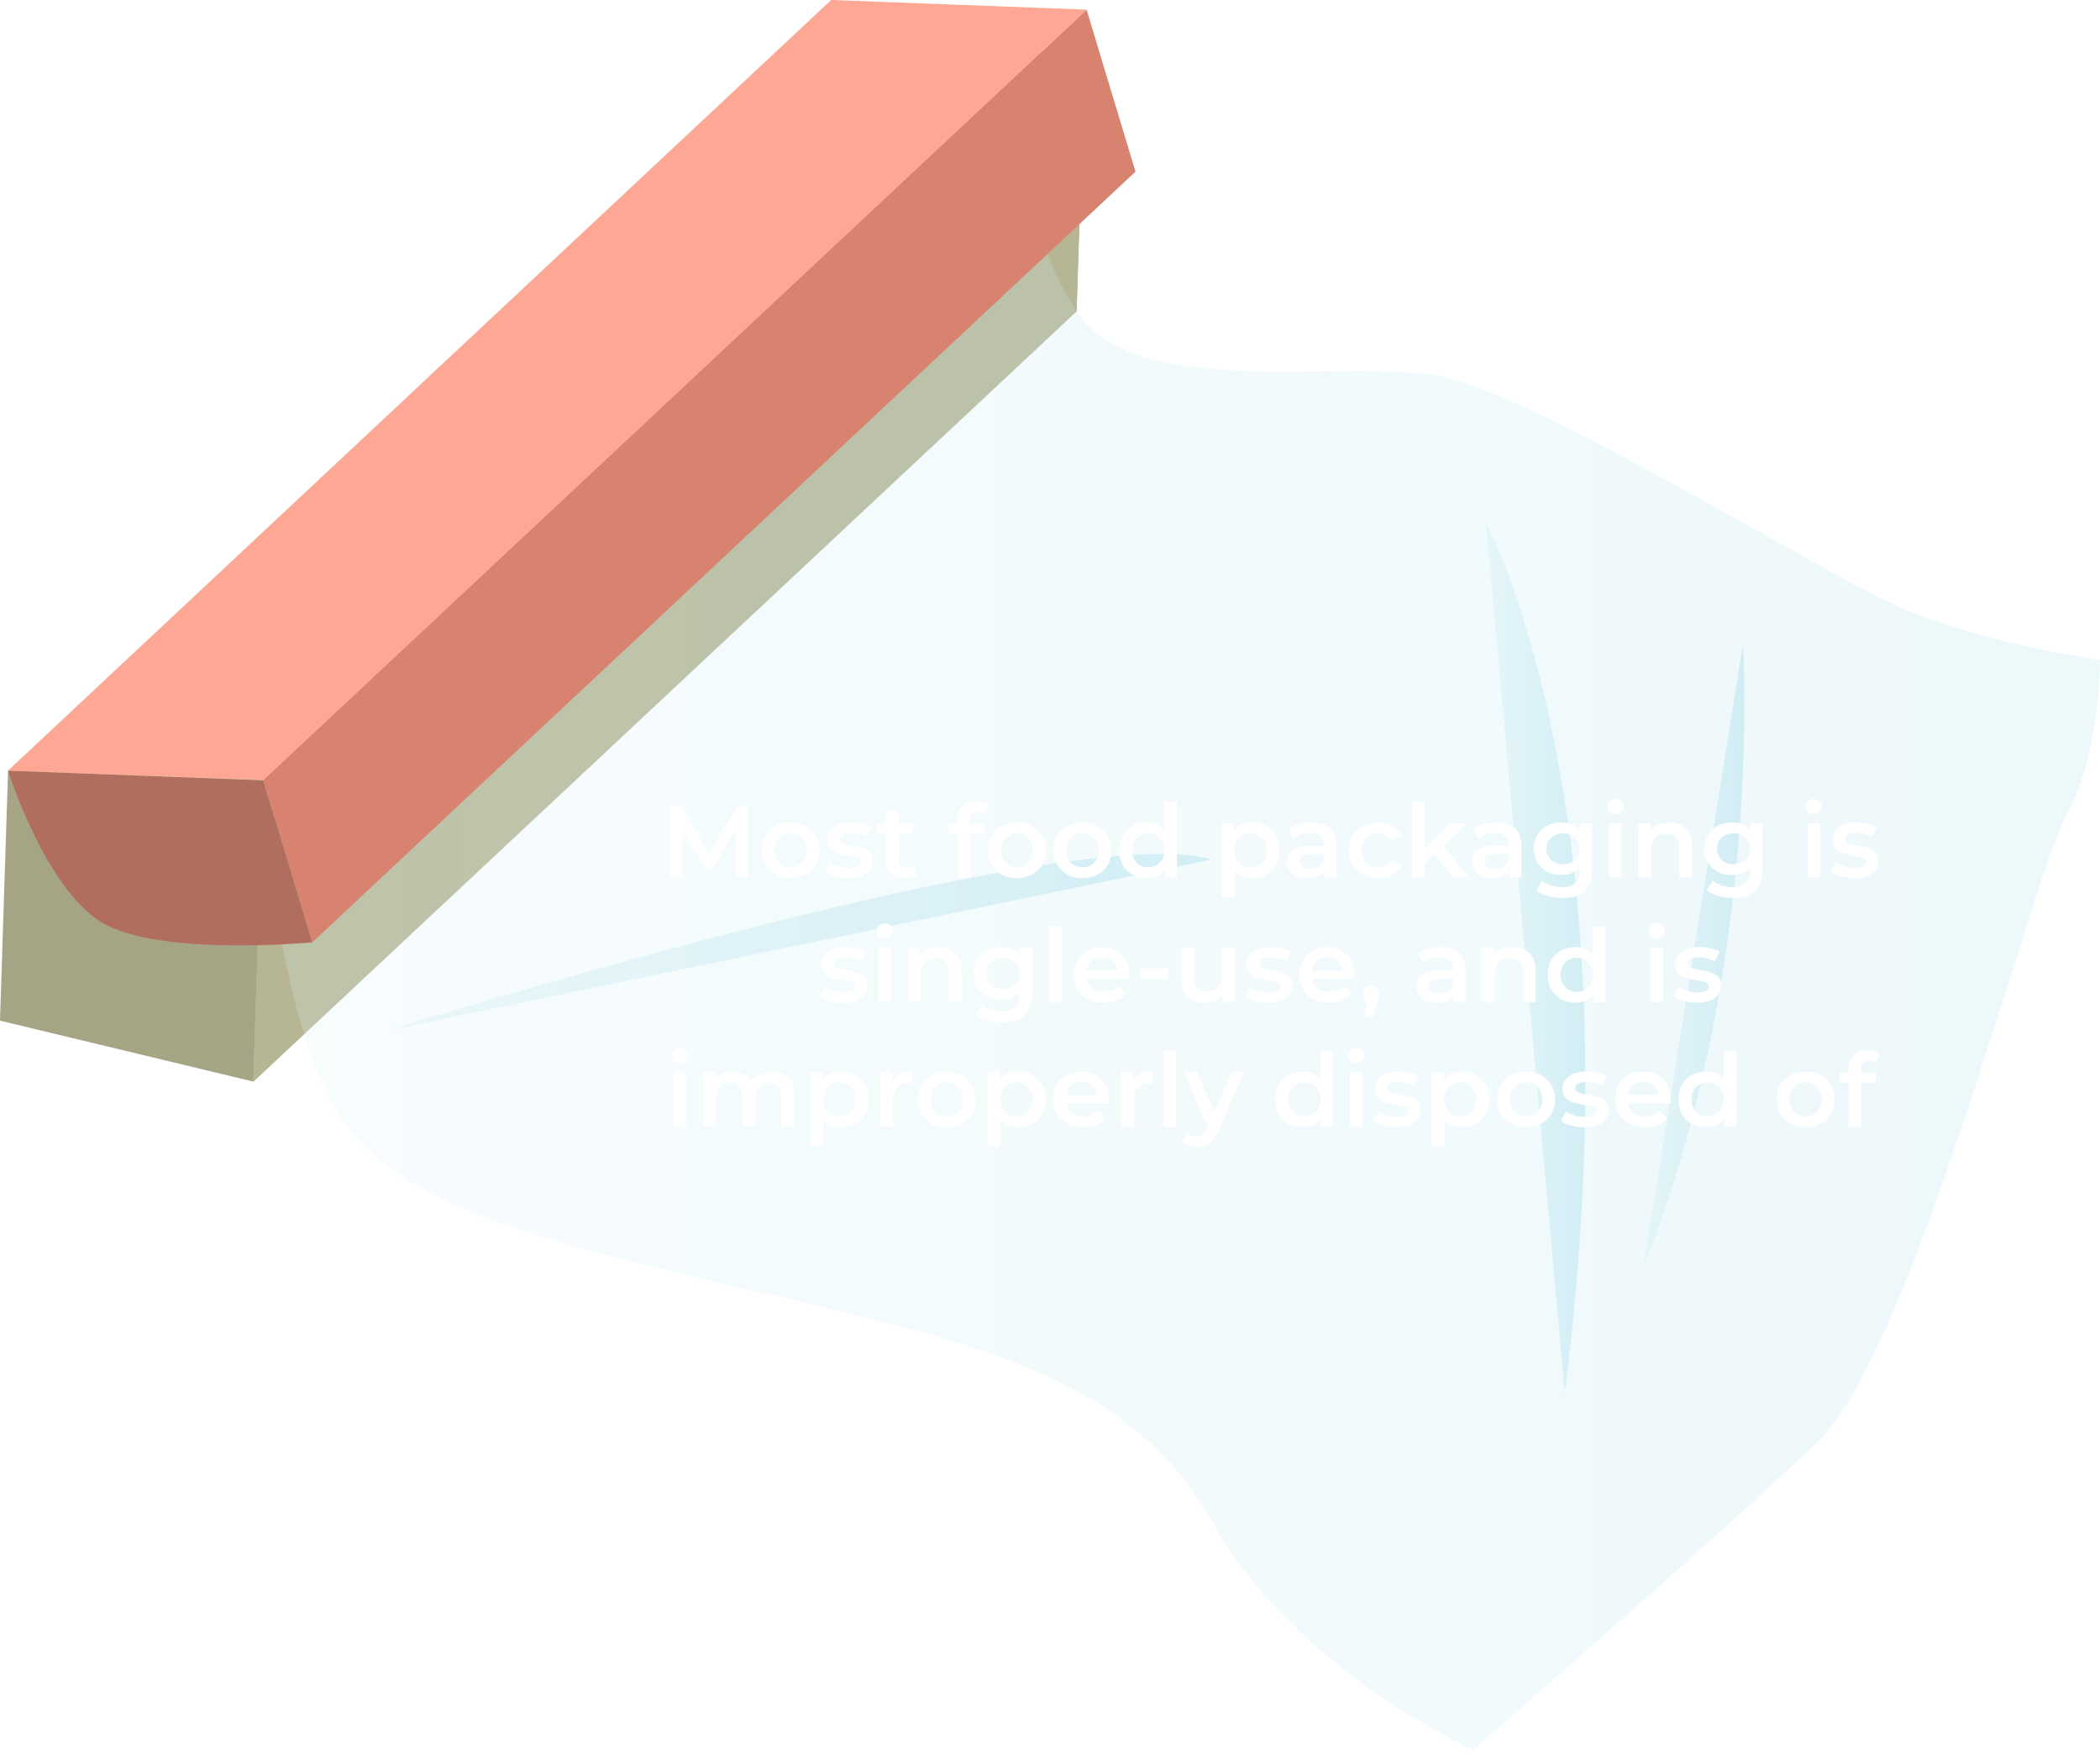 <svg width="371" height="310" viewBox="0 0 371 310" fill="none" xmlns="http://www.w3.org/2000/svg">
<path d="M46.188 146.903L191.622 10.766L190.194 54.986L44.76 191.055L46.188 146.903Z" fill="#B7B694"/>
<path d="M46.188 146.903L191.622 10.766L190.194 54.986L44.76 191.055L46.188 146.903Z" fill="#B7B694"/>
<path d="M1.428 136.137L146.863 0L191.622 10.766L46.188 146.903L1.428 136.137Z" fill="#D5D3AC"/>
<path d="M46.188 146.903L44.759 191.055L0 180.29L1.428 136.137L46.188 146.903Z" fill="#A5A485"/>
<path opacity="0.6" d="M47.617 150.378C47.617 150.378 50.541 188.602 63.738 201.821C76.935 215.04 99.654 220.15 134.142 228.258C168.63 236.366 199.377 242.226 214.07 268.663C228.763 295.1 260.258 309.068 260.258 309.068C260.258 309.068 304.269 270.844 321.139 254.695C338.009 238.547 359.3 154.057 365.15 143.769C371 133.48 371 116.582 371 116.582C371 116.582 349.028 113.652 333.587 106.293C318.214 98.935 271.958 70.317 255.156 66.638C238.286 62.958 200.737 71.203 190.194 54.986C179.65 38.77 184.004 28.481 184.004 28.481L47.617 150.378Z" fill="url(#paint0_linear)"/>
<path d="M46.528 137.772L191.962 1.703L200.601 30.321L55.167 166.458L46.528 137.772Z" fill="#D88370"/>
<path d="M1.428 136.137L146.863 0L191.962 1.703L46.528 137.772L1.428 136.137Z" fill="#FEA794"/>
<path d="M1.428 136.137L46.528 137.841L55.167 166.458C55.167 166.458 27.822 169.047 17.822 162.847C7.823 156.578 1.428 136.137 1.428 136.137Z" fill="#B16D5E"/>
<path opacity="0.5" d="M68.908 181.925C68.908 181.925 188.425 144.45 214.07 151.809L68.908 181.925Z" fill="url(#paint1_linear)"/>
<path opacity="0.5" d="M262.503 92.325C262.503 92.325 289.644 142.269 276.447 245.837L262.503 92.325Z" fill="url(#paint2_linear)"/>
<path opacity="0.5" d="M307.942 113.652C307.942 113.652 311.615 170.955 290.324 223.829L307.942 113.652Z" fill="url(#paint3_linear)"/>
<g filter="url(#filter0_d)">
<path d="M129.942 151L129.924 142.648L125.784 149.56H124.74L120.6 142.756V151H118.368V138.4H120.294L125.298 146.752L130.212 138.4H132.138L132.156 151H129.942ZM139.663 151.126C138.691 151.126 137.815 150.916 137.035 150.496C136.255 150.076 135.643 149.494 135.199 148.75C134.767 147.994 134.551 147.142 134.551 146.194C134.551 145.246 134.767 144.4 135.199 143.656C135.643 142.912 136.255 142.33 137.035 141.91C137.815 141.49 138.691 141.28 139.663 141.28C140.647 141.28 141.529 141.49 142.309 141.91C143.089 142.33 143.695 142.912 144.127 143.656C144.571 144.4 144.793 145.246 144.793 146.194C144.793 147.142 144.571 147.994 144.127 148.75C143.695 149.494 143.089 150.076 142.309 150.496C141.529 150.916 140.647 151.126 139.663 151.126ZM139.663 149.2C140.491 149.2 141.175 148.924 141.715 148.372C142.255 147.82 142.525 147.094 142.525 146.194C142.525 145.294 142.255 144.568 141.715 144.016C141.175 143.464 140.491 143.188 139.663 143.188C138.835 143.188 138.151 143.464 137.611 144.016C137.083 144.568 136.819 145.294 136.819 146.194C136.819 147.094 137.083 147.82 137.611 148.372C138.151 148.924 138.835 149.2 139.663 149.2ZM149.915 151.126C149.135 151.126 148.373 151.024 147.629 150.82C146.885 150.616 146.291 150.358 145.847 150.046L146.711 148.336C147.143 148.624 147.659 148.858 148.259 149.038C148.871 149.206 149.471 149.29 150.059 149.29C151.403 149.29 152.075 148.936 152.075 148.228C152.075 147.892 151.901 147.658 151.553 147.526C151.217 147.394 150.671 147.268 149.915 147.148C149.123 147.028 148.475 146.89 147.971 146.734C147.479 146.578 147.047 146.308 146.675 145.924C146.315 145.528 146.135 144.982 146.135 144.286C146.135 143.374 146.513 142.648 147.269 142.108C148.037 141.556 149.069 141.28 150.365 141.28C151.025 141.28 151.685 141.358 152.345 141.514C153.005 141.658 153.545 141.856 153.965 142.108L153.101 143.818C152.285 143.338 151.367 143.098 150.347 143.098C149.687 143.098 149.183 143.2 148.835 143.404C148.499 143.596 148.331 143.854 148.331 144.178C148.331 144.538 148.511 144.796 148.871 144.952C149.243 145.096 149.813 145.234 150.581 145.366C151.349 145.486 151.979 145.624 152.471 145.78C152.963 145.936 153.383 146.2 153.731 146.572C154.091 146.944 154.271 147.472 154.271 148.156C154.271 149.056 153.881 149.776 153.101 150.316C152.321 150.856 151.259 151.126 149.915 151.126ZM161.986 150.478C161.722 150.694 161.398 150.856 161.014 150.964C160.642 151.072 160.246 151.126 159.826 151.126C158.77 151.126 157.954 150.85 157.378 150.298C156.802 149.746 156.514 148.942 156.514 147.886V143.26H154.93V141.46H156.514V139.264H158.764V141.46H161.338V143.26H158.764V147.832C158.764 148.3 158.878 148.66 159.106 148.912C159.334 149.152 159.664 149.272 160.096 149.272C160.6 149.272 161.02 149.14 161.356 148.876L161.986 150.478ZM172.718 139.336C171.77 139.336 171.296 139.852 171.296 140.884V141.46H173.942V143.26H171.368V151H169.118V143.26H167.534V141.46H169.118V140.848C169.118 139.816 169.418 139.006 170.018 138.418C170.618 137.818 171.464 137.518 172.556 137.518C173.42 137.518 174.098 137.692 174.59 138.04L173.96 139.732C173.576 139.468 173.162 139.336 172.718 139.336ZM179.636 151.126C178.664 151.126 177.788 150.916 177.008 150.496C176.228 150.076 175.616 149.494 175.172 148.75C174.74 147.994 174.524 147.142 174.524 146.194C174.524 145.246 174.74 144.4 175.172 143.656C175.616 142.912 176.228 142.33 177.008 141.91C177.788 141.49 178.664 141.28 179.636 141.28C180.62 141.28 181.502 141.49 182.282 141.91C183.062 142.33 183.668 142.912 184.1 143.656C184.544 144.4 184.766 145.246 184.766 146.194C184.766 147.142 184.544 147.994 184.1 148.75C183.668 149.494 183.062 150.076 182.282 150.496C181.502 150.916 180.62 151.126 179.636 151.126ZM179.636 149.2C180.464 149.2 181.148 148.924 181.688 148.372C182.228 147.82 182.498 147.094 182.498 146.194C182.498 145.294 182.228 144.568 181.688 144.016C181.148 143.464 180.464 143.188 179.636 143.188C178.808 143.188 178.124 143.464 177.584 144.016C177.056 144.568 176.792 145.294 176.792 146.194C176.792 147.094 177.056 147.82 177.584 148.372C178.124 148.924 178.808 149.2 179.636 149.2ZM191.237 151.126C190.265 151.126 189.389 150.916 188.609 150.496C187.829 150.076 187.217 149.494 186.773 148.75C186.341 147.994 186.125 147.142 186.125 146.194C186.125 145.246 186.341 144.4 186.773 143.656C187.217 142.912 187.829 142.33 188.609 141.91C189.389 141.49 190.265 141.28 191.237 141.28C192.221 141.28 193.103 141.49 193.883 141.91C194.663 142.33 195.269 142.912 195.701 143.656C196.145 144.4 196.367 145.246 196.367 146.194C196.367 147.142 196.145 147.994 195.701 148.75C195.269 149.494 194.663 150.076 193.883 150.496C193.103 150.916 192.221 151.126 191.237 151.126ZM191.237 149.2C192.065 149.2 192.749 148.924 193.289 148.372C193.829 147.82 194.099 147.094 194.099 146.194C194.099 145.294 193.829 144.568 193.289 144.016C192.749 143.464 192.065 143.188 191.237 143.188C190.409 143.188 189.725 143.464 189.185 144.016C188.657 144.568 188.393 145.294 188.393 146.194C188.393 147.094 188.657 147.82 189.185 148.372C189.725 148.924 190.409 149.2 191.237 149.2ZM207.933 137.644V151H205.773V149.758C205.401 150.214 204.939 150.556 204.387 150.784C203.847 151.012 203.247 151.126 202.587 151.126C201.663 151.126 200.829 150.922 200.085 150.514C199.353 150.106 198.777 149.53 198.357 148.786C197.937 148.03 197.727 147.166 197.727 146.194C197.727 145.222 197.937 144.364 198.357 143.62C198.777 142.876 199.353 142.3 200.085 141.892C200.829 141.484 201.663 141.28 202.587 141.28C203.223 141.28 203.805 141.388 204.333 141.604C204.861 141.82 205.311 142.144 205.683 142.576V137.644H207.933ZM202.857 149.2C203.397 149.2 203.883 149.08 204.315 148.84C204.747 148.588 205.089 148.234 205.341 147.778C205.593 147.322 205.719 146.794 205.719 146.194C205.719 145.594 205.593 145.066 205.341 144.61C205.089 144.154 204.747 143.806 204.315 143.566C203.883 143.314 203.397 143.188 202.857 143.188C202.317 143.188 201.831 143.314 201.399 143.566C200.967 143.806 200.625 144.154 200.373 144.61C200.121 145.066 199.995 145.594 199.995 146.194C199.995 146.794 200.121 147.322 200.373 147.778C200.625 148.234 200.967 148.588 201.399 148.84C201.831 149.08 202.317 149.2 202.857 149.2ZM221.179 141.28C222.115 141.28 222.949 141.484 223.681 141.892C224.425 142.3 225.007 142.876 225.427 143.62C225.847 144.364 226.057 145.222 226.057 146.194C226.057 147.166 225.847 148.03 225.427 148.786C225.007 149.53 224.425 150.106 223.681 150.514C222.949 150.922 222.115 151.126 221.179 151.126C219.883 151.126 218.857 150.694 218.101 149.83V154.492H215.851V141.388H217.993V142.648C218.365 142.192 218.821 141.85 219.361 141.622C219.913 141.394 220.519 141.28 221.179 141.28ZM220.927 149.2C221.755 149.2 222.433 148.924 222.961 148.372C223.501 147.82 223.771 147.094 223.771 146.194C223.771 145.294 223.501 144.568 222.961 144.016C222.433 143.464 221.755 143.188 220.927 143.188C220.387 143.188 219.901 143.314 219.469 143.566C219.037 143.806 218.695 144.154 218.443 144.61C218.191 145.066 218.065 145.594 218.065 146.194C218.065 146.794 218.191 147.322 218.443 147.778C218.695 148.234 219.037 148.588 219.469 148.84C219.901 149.08 220.387 149.2 220.927 149.2ZM231.74 141.28C233.156 141.28 234.236 141.622 234.98 142.306C235.736 142.978 236.114 143.998 236.114 145.366V151H233.99V149.83C233.714 150.25 233.318 150.574 232.802 150.802C232.298 151.018 231.686 151.126 230.966 151.126C230.246 151.126 229.616 151.006 229.076 150.766C228.536 150.514 228.116 150.172 227.816 149.74C227.528 149.296 227.384 148.798 227.384 148.246C227.384 147.382 227.702 146.692 228.338 146.176C228.986 145.648 230 145.384 231.38 145.384H233.864V145.24C233.864 144.568 233.66 144.052 233.252 143.692C232.856 143.332 232.262 143.152 231.47 143.152C230.93 143.152 230.396 143.236 229.868 143.404C229.352 143.572 228.914 143.806 228.554 144.106L227.672 142.468C228.176 142.084 228.782 141.79 229.49 141.586C230.198 141.382 230.948 141.28 231.74 141.28ZM231.434 149.488C231.998 149.488 232.496 149.362 232.928 149.11C233.372 148.846 233.684 148.474 233.864 147.994V146.878H231.542C230.246 146.878 229.598 147.304 229.598 148.156C229.598 148.564 229.76 148.888 230.084 149.128C230.408 149.368 230.858 149.488 231.434 149.488ZM243.499 151.126C242.503 151.126 241.609 150.916 240.817 150.496C240.025 150.076 239.407 149.494 238.963 148.75C238.519 147.994 238.297 147.142 238.297 146.194C238.297 145.246 238.519 144.4 238.963 143.656C239.407 142.912 240.019 142.33 240.799 141.91C241.591 141.49 242.491 141.28 243.499 141.28C244.447 141.28 245.275 141.472 245.983 141.856C246.703 142.24 247.243 142.792 247.603 143.512L245.875 144.52C245.599 144.076 245.251 143.746 244.831 143.53C244.423 143.302 243.973 143.188 243.481 143.188C242.641 143.188 241.945 143.464 241.393 144.016C240.841 144.556 240.565 145.282 240.565 146.194C240.565 147.106 240.835 147.838 241.375 148.39C241.927 148.93 242.629 149.2 243.481 149.2C243.973 149.2 244.423 149.092 244.831 148.876C245.251 148.648 245.599 148.312 245.875 147.868L247.603 148.876C247.231 149.596 246.685 150.154 245.965 150.55C245.257 150.934 244.435 151.126 243.499 151.126ZM253.384 146.878L251.71 148.462V151H249.46V137.644H251.71V145.708L256.372 141.388H259.072L255.058 145.42L259.45 151H256.714L253.384 146.878ZM264.4 141.28C265.816 141.28 266.896 141.622 267.64 142.306C268.396 142.978 268.774 143.998 268.774 145.366V151H266.65V149.83C266.374 150.25 265.978 150.574 265.462 150.802C264.958 151.018 264.346 151.126 263.626 151.126C262.906 151.126 262.276 151.006 261.736 150.766C261.196 150.514 260.776 150.172 260.476 149.74C260.188 149.296 260.044 148.798 260.044 148.246C260.044 147.382 260.362 146.692 260.998 146.176C261.646 145.648 262.66 145.384 264.04 145.384H266.524V145.24C266.524 144.568 266.32 144.052 265.912 143.692C265.516 143.332 264.922 143.152 264.13 143.152C263.59 143.152 263.056 143.236 262.528 143.404C262.012 143.572 261.574 143.806 261.214 144.106L260.332 142.468C260.836 142.084 261.442 141.79 262.15 141.586C262.858 141.382 263.608 141.28 264.4 141.28ZM264.094 149.488C264.658 149.488 265.156 149.362 265.588 149.11C266.032 148.846 266.344 148.474 266.524 147.994V146.878H264.202C262.906 146.878 262.258 147.304 262.258 148.156C262.258 148.564 262.42 148.888 262.744 149.128C263.068 149.368 263.518 149.488 264.094 149.488ZM281.289 141.388V149.542C281.289 152.926 279.561 154.618 276.105 154.618C275.181 154.618 274.305 154.498 273.477 154.258C272.649 154.03 271.965 153.694 271.425 153.25L272.433 151.558C272.853 151.906 273.381 152.182 274.017 152.386C274.665 152.602 275.319 152.71 275.979 152.71C277.035 152.71 277.809 152.47 278.301 151.99C278.793 151.51 279.039 150.778 279.039 149.794V149.29C278.655 149.71 278.187 150.028 277.635 150.244C277.083 150.46 276.477 150.568 275.817 150.568C274.905 150.568 274.077 150.376 273.333 149.992C272.601 149.596 272.019 149.044 271.587 148.336C271.167 147.628 270.957 146.818 270.957 145.906C270.957 144.994 271.167 144.19 271.587 143.494C272.019 142.786 272.601 142.24 273.333 141.856C274.077 141.472 274.905 141.28 275.817 141.28C276.513 141.28 277.143 141.394 277.707 141.622C278.283 141.85 278.763 142.198 279.147 142.666V141.388H281.289ZM276.159 148.66C277.011 148.66 277.707 148.408 278.247 147.904C278.799 147.388 279.075 146.722 279.075 145.906C279.075 145.102 278.799 144.448 278.247 143.944C277.707 143.44 277.011 143.188 276.159 143.188C275.295 143.188 274.587 143.44 274.035 143.944C273.495 144.448 273.225 145.102 273.225 145.906C273.225 146.722 273.495 147.388 274.035 147.904C274.587 148.408 275.295 148.66 276.159 148.66ZM284.247 141.388H286.497V151H284.247V141.388ZM285.381 139.804C284.973 139.804 284.631 139.678 284.355 139.426C284.079 139.162 283.941 138.838 283.941 138.454C283.941 138.07 284.079 137.752 284.355 137.5C284.631 137.236 284.973 137.104 285.381 137.104C285.789 137.104 286.131 137.23 286.407 137.482C286.683 137.722 286.821 138.028 286.821 138.4C286.821 138.796 286.683 139.132 286.407 139.408C286.143 139.672 285.801 139.804 285.381 139.804ZM294.905 141.28C296.117 141.28 297.089 141.634 297.821 142.342C298.553 143.05 298.919 144.1 298.919 145.492V151H296.669V145.78C296.669 144.94 296.471 144.31 296.075 143.89C295.679 143.458 295.115 143.242 294.383 143.242C293.555 143.242 292.901 143.494 292.421 143.998C291.941 144.49 291.701 145.204 291.701 146.14V151H289.451V141.388H291.593V142.63C291.965 142.186 292.433 141.85 292.997 141.622C293.561 141.394 294.197 141.28 294.905 141.28ZM311.401 141.388V149.542C311.401 152.926 309.673 154.618 306.217 154.618C305.293 154.618 304.417 154.498 303.589 154.258C302.761 154.03 302.077 153.694 301.537 153.25L302.545 151.558C302.965 151.906 303.493 152.182 304.129 152.386C304.777 152.602 305.431 152.71 306.091 152.71C307.147 152.71 307.921 152.47 308.413 151.99C308.905 151.51 309.151 150.778 309.151 149.794V149.29C308.767 149.71 308.299 150.028 307.747 150.244C307.195 150.46 306.589 150.568 305.929 150.568C305.017 150.568 304.189 150.376 303.445 149.992C302.713 149.596 302.131 149.044 301.699 148.336C301.279 147.628 301.069 146.818 301.069 145.906C301.069 144.994 301.279 144.19 301.699 143.494C302.131 142.786 302.713 142.24 303.445 141.856C304.189 141.472 305.017 141.28 305.929 141.28C306.625 141.28 307.255 141.394 307.819 141.622C308.395 141.85 308.875 142.198 309.259 142.666V141.388H311.401ZM306.271 148.66C307.123 148.66 307.819 148.408 308.359 147.904C308.911 147.388 309.187 146.722 309.187 145.906C309.187 145.102 308.911 144.448 308.359 143.944C307.819 143.44 307.123 143.188 306.271 143.188C305.407 143.188 304.699 143.44 304.147 143.944C303.607 144.448 303.337 145.102 303.337 145.906C303.337 146.722 303.607 147.388 304.147 147.904C304.699 148.408 305.407 148.66 306.271 148.66ZM319.333 141.388H321.583V151H319.333V141.388ZM320.467 139.804C320.059 139.804 319.717 139.678 319.441 139.426C319.165 139.162 319.027 138.838 319.027 138.454C319.027 138.07 319.165 137.752 319.441 137.5C319.717 137.236 320.059 137.104 320.467 137.104C320.875 137.104 321.217 137.23 321.493 137.482C321.769 137.722 321.907 138.028 321.907 138.4C321.907 138.796 321.769 139.132 321.493 139.408C321.229 139.672 320.887 139.804 320.467 139.804ZM327.507 151.126C326.727 151.126 325.965 151.024 325.221 150.82C324.477 150.616 323.883 150.358 323.439 150.046L324.303 148.336C324.735 148.624 325.251 148.858 325.851 149.038C326.463 149.206 327.063 149.29 327.651 149.29C328.995 149.29 329.667 148.936 329.667 148.228C329.667 147.892 329.493 147.658 329.145 147.526C328.809 147.394 328.263 147.268 327.507 147.148C326.715 147.028 326.067 146.89 325.563 146.734C325.071 146.578 324.639 146.308 324.267 145.924C323.907 145.528 323.727 144.982 323.727 144.286C323.727 143.374 324.105 142.648 324.861 142.108C325.629 141.556 326.661 141.28 327.957 141.28C328.617 141.28 329.277 141.358 329.937 141.514C330.597 141.658 331.137 141.856 331.557 142.108L330.693 143.818C329.877 143.338 328.959 143.098 327.939 143.098C327.279 143.098 326.775 143.2 326.427 143.404C326.091 143.596 325.923 143.854 325.923 144.178C325.923 144.538 326.103 144.796 326.463 144.952C326.835 145.096 327.405 145.234 328.173 145.366C328.941 145.486 329.571 145.624 330.063 145.78C330.555 145.936 330.975 146.2 331.323 146.572C331.683 146.944 331.863 147.472 331.863 148.156C331.863 149.056 331.473 149.776 330.693 150.316C329.913 150.856 328.851 151.126 327.507 151.126ZM148.895 173.126C148.115 173.126 147.353 173.024 146.609 172.82C145.865 172.616 145.271 172.358 144.827 172.046L145.691 170.336C146.123 170.624 146.639 170.858 147.239 171.038C147.851 171.206 148.451 171.29 149.039 171.29C150.383 171.29 151.055 170.936 151.055 170.228C151.055 169.892 150.881 169.658 150.533 169.526C150.197 169.394 149.651 169.268 148.895 169.148C148.103 169.028 147.455 168.89 146.951 168.734C146.459 168.578 146.027 168.308 145.655 167.924C145.295 167.528 145.115 166.982 145.115 166.286C145.115 165.374 145.493 164.648 146.249 164.108C147.017 163.556 148.049 163.28 149.345 163.28C150.005 163.28 150.665 163.358 151.325 163.514C151.985 163.658 152.525 163.856 152.945 164.108L152.081 165.818C151.265 165.338 150.347 165.098 149.327 165.098C148.667 165.098 148.163 165.2 147.815 165.404C147.479 165.596 147.311 165.854 147.311 166.178C147.311 166.538 147.491 166.796 147.851 166.952C148.223 167.096 148.793 167.234 149.561 167.366C150.329 167.486 150.959 167.624 151.451 167.78C151.943 167.936 152.363 168.2 152.711 168.572C153.071 168.944 153.251 169.472 153.251 170.156C153.251 171.056 152.861 171.776 152.081 172.316C151.301 172.856 150.239 173.126 148.895 173.126ZM155.189 163.388H157.439V173H155.189V163.388ZM156.323 161.804C155.915 161.804 155.573 161.678 155.297 161.426C155.021 161.162 154.883 160.838 154.883 160.454C154.883 160.07 155.021 159.752 155.297 159.5C155.573 159.236 155.915 159.104 156.323 159.104C156.731 159.104 157.073 159.23 157.349 159.482C157.625 159.722 157.763 160.028 157.763 160.4C157.763 160.796 157.625 161.132 157.349 161.408C157.085 161.672 156.743 161.804 156.323 161.804ZM165.846 163.28C167.058 163.28 168.03 163.634 168.762 164.342C169.494 165.05 169.86 166.1 169.86 167.492V173H167.61V167.78C167.61 166.94 167.412 166.31 167.016 165.89C166.62 165.458 166.056 165.242 165.324 165.242C164.496 165.242 163.842 165.494 163.362 165.998C162.882 166.49 162.642 167.204 162.642 168.14V173H160.392V163.388H162.534V164.63C162.906 164.186 163.374 163.85 163.938 163.622C164.502 163.394 165.138 163.28 165.846 163.28ZM182.342 163.388V171.542C182.342 174.926 180.614 176.618 177.158 176.618C176.234 176.618 175.358 176.498 174.53 176.258C173.702 176.03 173.018 175.694 172.478 175.25L173.486 173.558C173.906 173.906 174.434 174.182 175.07 174.386C175.718 174.602 176.372 174.71 177.032 174.71C178.088 174.71 178.862 174.47 179.354 173.99C179.846 173.51 180.092 172.778 180.092 171.794V171.29C179.708 171.71 179.24 172.028 178.688 172.244C178.136 172.46 177.53 172.568 176.87 172.568C175.958 172.568 175.13 172.376 174.386 171.992C173.654 171.596 173.072 171.044 172.64 170.336C172.22 169.628 172.01 168.818 172.01 167.906C172.01 166.994 172.22 166.19 172.64 165.494C173.072 164.786 173.654 164.24 174.386 163.856C175.13 163.472 175.958 163.28 176.87 163.28C177.566 163.28 178.196 163.394 178.76 163.622C179.336 163.85 179.816 164.198 180.2 164.666V163.388H182.342ZM177.212 170.66C178.064 170.66 178.76 170.408 179.3 169.904C179.852 169.388 180.128 168.722 180.128 167.906C180.128 167.102 179.852 166.448 179.3 165.944C178.76 165.44 178.064 165.188 177.212 165.188C176.348 165.188 175.64 165.44 175.088 165.944C174.548 166.448 174.278 167.102 174.278 167.906C174.278 168.722 174.548 169.388 175.088 169.904C175.64 170.408 176.348 170.66 177.212 170.66ZM185.3 159.644H187.55V173H185.3V159.644ZM199.539 168.248C199.539 168.404 199.527 168.626 199.503 168.914H191.961C192.093 169.622 192.435 170.186 192.987 170.606C193.551 171.014 194.247 171.218 195.075 171.218C196.131 171.218 197.001 170.87 197.685 170.174L198.891 171.56C198.459 172.076 197.913 172.466 197.253 172.73C196.593 172.994 195.849 173.126 195.021 173.126C193.965 173.126 193.035 172.916 192.231 172.496C191.427 172.076 190.803 171.494 190.359 170.75C189.927 169.994 189.711 169.142 189.711 168.194C189.711 167.258 189.921 166.418 190.341 165.674C190.773 164.918 191.367 164.33 192.123 163.91C192.879 163.49 193.731 163.28 194.679 163.28C195.615 163.28 196.449 163.49 197.181 163.91C197.925 164.318 198.501 164.9 198.909 165.656C199.329 166.4 199.539 167.264 199.539 168.248ZM194.679 165.08C193.959 165.08 193.347 165.296 192.843 165.728C192.351 166.148 192.051 166.712 191.943 167.42H197.397C197.301 166.724 197.007 166.16 196.515 165.728C196.023 165.296 195.411 165.08 194.679 165.08ZM201.39 167.06H206.34V168.932H201.39V167.06ZM218.108 163.388V173H215.966V171.776C215.606 172.208 215.156 172.544 214.616 172.784C214.076 173.012 213.494 173.126 212.87 173.126C211.586 173.126 210.572 172.772 209.828 172.064C209.096 171.344 208.73 170.282 208.73 168.878V163.388H210.98V168.572C210.98 169.436 211.172 170.084 211.556 170.516C211.952 170.936 212.51 171.146 213.23 171.146C214.034 171.146 214.67 170.9 215.138 170.408C215.618 169.904 215.858 169.184 215.858 168.248V163.388H218.108ZM224.024 173.126C223.244 173.126 222.482 173.024 221.738 172.82C220.994 172.616 220.4 172.358 219.956 172.046L220.82 170.336C221.252 170.624 221.768 170.858 222.368 171.038C222.98 171.206 223.58 171.29 224.168 171.29C225.512 171.29 226.184 170.936 226.184 170.228C226.184 169.892 226.01 169.658 225.662 169.526C225.326 169.394 224.78 169.268 224.024 169.148C223.232 169.028 222.584 168.89 222.08 168.734C221.588 168.578 221.156 168.308 220.784 167.924C220.424 167.528 220.244 166.982 220.244 166.286C220.244 165.374 220.622 164.648 221.378 164.108C222.146 163.556 223.178 163.28 224.474 163.28C225.134 163.28 225.794 163.358 226.454 163.514C227.114 163.658 227.654 163.856 228.074 164.108L227.21 165.818C226.394 165.338 225.476 165.098 224.456 165.098C223.796 165.098 223.292 165.2 222.944 165.404C222.608 165.596 222.44 165.854 222.44 166.178C222.44 166.538 222.62 166.796 222.98 166.952C223.352 167.096 223.922 167.234 224.69 167.366C225.458 167.486 226.088 167.624 226.58 167.78C227.072 167.936 227.492 168.2 227.84 168.572C228.2 168.944 228.38 169.472 228.38 170.156C228.38 171.056 227.99 171.776 227.21 172.316C226.43 172.856 225.368 173.126 224.024 173.126ZM239.354 168.248C239.354 168.404 239.342 168.626 239.318 168.914H231.776C231.908 169.622 232.25 170.186 232.802 170.606C233.366 171.014 234.062 171.218 234.89 171.218C235.946 171.218 236.816 170.87 237.5 170.174L238.706 171.56C238.274 172.076 237.728 172.466 237.068 172.73C236.408 172.994 235.664 173.126 234.836 173.126C233.78 173.126 232.85 172.916 232.046 172.496C231.242 172.076 230.618 171.494 230.174 170.75C229.742 169.994 229.526 169.142 229.526 168.194C229.526 167.258 229.736 166.418 230.156 165.674C230.588 164.918 231.182 164.33 231.938 163.91C232.694 163.49 233.546 163.28 234.494 163.28C235.43 163.28 236.264 163.49 236.996 163.91C237.74 164.318 238.316 164.9 238.724 165.656C239.144 166.4 239.354 167.264 239.354 168.248ZM234.494 165.08C233.774 165.08 233.162 165.296 232.658 165.728C232.166 166.148 231.866 166.712 231.758 167.42H237.212C237.116 166.724 236.822 166.16 236.33 165.728C235.838 165.296 235.226 165.08 234.494 165.08ZM242.253 170.138C242.673 170.138 243.021 170.276 243.297 170.552C243.573 170.828 243.711 171.188 243.711 171.632C243.711 171.824 243.681 172.028 243.621 172.244C243.573 172.448 243.465 172.76 243.297 173.18L242.379 175.718H240.921L241.641 172.964C241.377 172.856 241.167 172.688 241.011 172.46C240.867 172.22 240.795 171.944 240.795 171.632C240.795 171.188 240.933 170.828 241.209 170.552C241.485 170.276 241.833 170.138 242.253 170.138ZM254.556 163.28C255.972 163.28 257.052 163.622 257.796 164.306C258.552 164.978 258.93 165.998 258.93 167.366V173H256.806V171.83C256.53 172.25 256.134 172.574 255.618 172.802C255.114 173.018 254.502 173.126 253.782 173.126C253.062 173.126 252.432 173.006 251.892 172.766C251.352 172.514 250.932 172.172 250.632 171.74C250.344 171.296 250.2 170.798 250.2 170.246C250.2 169.382 250.518 168.692 251.154 168.176C251.802 167.648 252.816 167.384 254.196 167.384H256.68V167.24C256.68 166.568 256.476 166.052 256.068 165.692C255.672 165.332 255.078 165.152 254.286 165.152C253.746 165.152 253.212 165.236 252.684 165.404C252.168 165.572 251.73 165.806 251.37 166.106L250.488 164.468C250.992 164.084 251.598 163.79 252.306 163.586C253.014 163.382 253.764 163.28 254.556 163.28ZM254.25 171.488C254.814 171.488 255.312 171.362 255.744 171.11C256.188 170.846 256.5 170.474 256.68 169.994V168.878H254.358C253.062 168.878 252.414 169.304 252.414 170.156C252.414 170.564 252.576 170.888 252.9 171.128C253.224 171.368 253.674 171.488 254.25 171.488ZM267.272 163.28C268.484 163.28 269.456 163.634 270.188 164.342C270.92 165.05 271.286 166.1 271.286 167.492V173H269.036V167.78C269.036 166.94 268.838 166.31 268.442 165.89C268.046 165.458 267.482 165.242 266.75 165.242C265.922 165.242 265.268 165.494 264.788 165.998C264.308 166.49 264.068 167.204 264.068 168.14V173H261.818V163.388H263.96V164.63C264.332 164.186 264.8 163.85 265.364 163.622C265.928 163.394 266.564 163.28 267.272 163.28ZM283.642 159.644V173H281.482V171.758C281.11 172.214 280.648 172.556 280.096 172.784C279.556 173.012 278.956 173.126 278.296 173.126C277.372 173.126 276.538 172.922 275.794 172.514C275.062 172.106 274.486 171.53 274.066 170.786C273.646 170.03 273.436 169.166 273.436 168.194C273.436 167.222 273.646 166.364 274.066 165.62C274.486 164.876 275.062 164.3 275.794 163.892C276.538 163.484 277.372 163.28 278.296 163.28C278.932 163.28 279.514 163.388 280.042 163.604C280.57 163.82 281.02 164.144 281.392 164.576V159.644H283.642ZM278.566 171.2C279.106 171.2 279.592 171.08 280.024 170.84C280.456 170.588 280.798 170.234 281.05 169.778C281.302 169.322 281.428 168.794 281.428 168.194C281.428 167.594 281.302 167.066 281.05 166.61C280.798 166.154 280.456 165.806 280.024 165.566C279.592 165.314 279.106 165.188 278.566 165.188C278.026 165.188 277.54 165.314 277.108 165.566C276.676 165.806 276.334 166.154 276.082 166.61C275.83 167.066 275.704 167.594 275.704 168.194C275.704 168.794 275.83 169.322 276.082 169.778C276.334 170.234 276.676 170.588 277.108 170.84C277.54 171.08 278.026 171.2 278.566 171.2ZM291.56 163.388H293.81V173H291.56V163.388ZM292.694 161.804C292.286 161.804 291.944 161.678 291.668 161.426C291.392 161.162 291.254 160.838 291.254 160.454C291.254 160.07 291.392 159.752 291.668 159.5C291.944 159.236 292.286 159.104 292.694 159.104C293.102 159.104 293.444 159.23 293.72 159.482C293.996 159.722 294.134 160.028 294.134 160.4C294.134 160.796 293.996 161.132 293.72 161.408C293.456 161.672 293.114 161.804 292.694 161.804ZM299.733 173.126C298.953 173.126 298.191 173.024 297.447 172.82C296.703 172.616 296.109 172.358 295.665 172.046L296.529 170.336C296.961 170.624 297.477 170.858 298.077 171.038C298.689 171.206 299.289 171.29 299.877 171.29C301.221 171.29 301.893 170.936 301.893 170.228C301.893 169.892 301.719 169.658 301.371 169.526C301.035 169.394 300.489 169.268 299.733 169.148C298.941 169.028 298.293 168.89 297.789 168.734C297.297 168.578 296.865 168.308 296.493 167.924C296.133 167.528 295.953 166.982 295.953 166.286C295.953 165.374 296.331 164.648 297.087 164.108C297.855 163.556 298.887 163.28 300.183 163.28C300.843 163.28 301.503 163.358 302.163 163.514C302.823 163.658 303.363 163.856 303.783 164.108L302.919 165.818C302.103 165.338 301.185 165.098 300.165 165.098C299.505 165.098 299.001 165.2 298.653 165.404C298.317 165.596 298.149 165.854 298.149 166.178C298.149 166.538 298.329 166.796 298.689 166.952C299.061 167.096 299.631 167.234 300.399 167.366C301.167 167.486 301.797 167.624 302.289 167.78C302.781 167.936 303.201 168.2 303.549 168.572C303.909 168.944 304.089 169.472 304.089 170.156C304.089 171.056 303.699 171.776 302.919 172.316C302.139 172.856 301.077 173.126 299.733 173.126ZM119.039 185.388H121.289V195H119.039V185.388ZM120.173 183.804C119.765 183.804 119.423 183.678 119.147 183.426C118.871 183.162 118.733 182.838 118.733 182.454C118.733 182.07 118.871 181.752 119.147 181.5C119.423 181.236 119.765 181.104 120.173 181.104C120.581 181.104 120.923 181.23 121.199 181.482C121.475 181.722 121.613 182.028 121.613 182.4C121.613 182.796 121.475 183.132 121.199 183.408C120.935 183.672 120.593 183.804 120.173 183.804ZM136.375 185.28C137.587 185.28 138.547 185.634 139.255 186.342C139.963 187.038 140.317 188.088 140.317 189.492V195H138.067V189.78C138.067 188.94 137.881 188.31 137.509 187.89C137.137 187.458 136.603 187.242 135.907 187.242C135.151 187.242 134.545 187.494 134.089 187.998C133.633 188.49 133.405 189.198 133.405 190.122V195H131.155V189.78C131.155 188.94 130.969 188.31 130.597 187.89C130.225 187.458 129.691 187.242 128.995 187.242C128.227 187.242 127.615 187.488 127.159 187.98C126.715 188.472 126.493 189.186 126.493 190.122V195H124.243V185.388H126.385V186.612C126.745 186.18 127.195 185.85 127.735 185.622C128.275 185.394 128.875 185.28 129.535 185.28C130.255 185.28 130.891 185.418 131.443 185.694C132.007 185.958 132.451 186.354 132.775 186.882C133.171 186.378 133.681 185.988 134.305 185.712C134.929 185.424 135.619 185.28 136.375 185.28ZM148.52 185.28C149.456 185.28 150.29 185.484 151.022 185.892C151.766 186.3 152.348 186.876 152.768 187.62C153.188 188.364 153.398 189.222 153.398 190.194C153.398 191.166 153.188 192.03 152.768 192.786C152.348 193.53 151.766 194.106 151.022 194.514C150.29 194.922 149.456 195.126 148.52 195.126C147.224 195.126 146.198 194.694 145.442 193.83V198.492H143.192V185.388H145.334V186.648C145.706 186.192 146.162 185.85 146.702 185.622C147.254 185.394 147.86 185.28 148.52 185.28ZM148.268 193.2C149.096 193.2 149.774 192.924 150.302 192.372C150.842 191.82 151.112 191.094 151.112 190.194C151.112 189.294 150.842 188.568 150.302 188.016C149.774 187.464 149.096 187.188 148.268 187.188C147.728 187.188 147.242 187.314 146.81 187.566C146.378 187.806 146.036 188.154 145.784 188.61C145.532 189.066 145.406 189.594 145.406 190.194C145.406 190.794 145.532 191.322 145.784 191.778C146.036 192.234 146.378 192.588 146.81 192.84C147.242 193.08 147.728 193.2 148.268 193.2ZM157.674 186.792C158.322 185.784 159.462 185.28 161.094 185.28V187.422C160.902 187.386 160.728 187.368 160.572 187.368C159.696 187.368 159.012 187.626 158.52 188.142C158.028 188.646 157.782 189.378 157.782 190.338V195H155.532V185.388H157.674V186.792ZM167.234 195.126C166.262 195.126 165.386 194.916 164.606 194.496C163.826 194.076 163.214 193.494 162.77 192.75C162.338 191.994 162.122 191.142 162.122 190.194C162.122 189.246 162.338 188.4 162.77 187.656C163.214 186.912 163.826 186.33 164.606 185.91C165.386 185.49 166.262 185.28 167.234 185.28C168.218 185.28 169.1 185.49 169.88 185.91C170.66 186.33 171.266 186.912 171.698 187.656C172.142 188.4 172.364 189.246 172.364 190.194C172.364 191.142 172.142 191.994 171.698 192.75C171.266 193.494 170.66 194.076 169.88 194.496C169.1 194.916 168.218 195.126 167.234 195.126ZM167.234 193.2C168.062 193.2 168.746 192.924 169.286 192.372C169.826 191.82 170.096 191.094 170.096 190.194C170.096 189.294 169.826 188.568 169.286 188.016C168.746 187.464 168.062 187.188 167.234 187.188C166.406 187.188 165.722 187.464 165.182 188.016C164.654 188.568 164.39 189.294 164.39 190.194C164.39 191.094 164.654 191.82 165.182 192.372C165.722 192.924 166.406 193.2 167.234 193.2ZM179.844 185.28C180.78 185.28 181.614 185.484 182.346 185.892C183.09 186.3 183.672 186.876 184.092 187.62C184.512 188.364 184.722 189.222 184.722 190.194C184.722 191.166 184.512 192.03 184.092 192.786C183.672 193.53 183.09 194.106 182.346 194.514C181.614 194.922 180.78 195.126 179.844 195.126C178.548 195.126 177.522 194.694 176.766 193.83V198.492H174.516V185.388H176.658V186.648C177.03 186.192 177.486 185.85 178.026 185.622C178.578 185.394 179.184 185.28 179.844 185.28ZM179.592 193.2C180.42 193.2 181.098 192.924 181.626 192.372C182.166 191.82 182.436 191.094 182.436 190.194C182.436 189.294 182.166 188.568 181.626 188.016C181.098 187.464 180.42 187.188 179.592 187.188C179.052 187.188 178.566 187.314 178.134 187.566C177.702 187.806 177.36 188.154 177.108 188.61C176.856 189.066 176.73 189.594 176.73 190.194C176.73 190.794 176.856 191.322 177.108 191.778C177.36 192.234 177.702 192.588 178.134 192.84C178.566 193.08 179.052 193.2 179.592 193.2ZM195.892 190.248C195.892 190.404 195.88 190.626 195.856 190.914H188.314C188.446 191.622 188.788 192.186 189.34 192.606C189.904 193.014 190.6 193.218 191.428 193.218C192.484 193.218 193.354 192.87 194.038 192.174L195.244 193.56C194.812 194.076 194.266 194.466 193.606 194.73C192.946 194.994 192.202 195.126 191.374 195.126C190.318 195.126 189.388 194.916 188.584 194.496C187.78 194.076 187.156 193.494 186.712 192.75C186.28 191.994 186.064 191.142 186.064 190.194C186.064 189.258 186.274 188.418 186.694 187.674C187.126 186.918 187.72 186.33 188.476 185.91C189.232 185.49 190.084 185.28 191.032 185.28C191.968 185.28 192.802 185.49 193.534 185.91C194.278 186.318 194.854 186.9 195.262 187.656C195.682 188.4 195.892 189.264 195.892 190.248ZM191.032 187.08C190.312 187.08 189.7 187.296 189.196 187.728C188.704 188.148 188.404 188.712 188.296 189.42H193.75C193.654 188.724 193.36 188.16 192.868 187.728C192.376 187.296 191.764 187.08 191.032 187.08ZM200.195 186.792C200.843 185.784 201.983 185.28 203.615 185.28V187.422C203.423 187.386 203.249 187.368 203.093 187.368C202.217 187.368 201.533 187.626 201.041 188.142C200.549 188.646 200.303 189.378 200.303 190.338V195H198.053V185.388H200.195V186.792ZM205.524 181.644H207.774V195H205.524V181.644ZM219.727 185.388L215.227 195.774C214.807 196.818 214.297 197.55 213.697 197.97C213.097 198.402 212.371 198.618 211.519 198.618C211.039 198.618 210.565 198.54 210.097 198.384C209.629 198.228 209.245 198.012 208.945 197.736L209.845 196.08C210.061 196.284 210.313 196.446 210.601 196.566C210.901 196.686 211.201 196.746 211.501 196.746C211.897 196.746 212.221 196.644 212.473 196.44C212.737 196.236 212.977 195.894 213.193 195.414L213.355 195.036L209.161 185.388H211.501L214.525 192.498L217.567 185.388H219.727ZM235.522 181.644V195H233.362V193.758C232.99 194.214 232.528 194.556 231.976 194.784C231.436 195.012 230.836 195.126 230.176 195.126C229.252 195.126 228.418 194.922 227.674 194.514C226.942 194.106 226.366 193.53 225.946 192.786C225.526 192.03 225.316 191.166 225.316 190.194C225.316 189.222 225.526 188.364 225.946 187.62C226.366 186.876 226.942 186.3 227.674 185.892C228.418 185.484 229.252 185.28 230.176 185.28C230.812 185.28 231.394 185.388 231.922 185.604C232.45 185.82 232.9 186.144 233.272 186.576V181.644H235.522ZM230.446 193.2C230.986 193.2 231.472 193.08 231.904 192.84C232.336 192.588 232.678 192.234 232.93 191.778C233.182 191.322 233.308 190.794 233.308 190.194C233.308 189.594 233.182 189.066 232.93 188.61C232.678 188.154 232.336 187.806 231.904 187.566C231.472 187.314 230.986 187.188 230.446 187.188C229.906 187.188 229.42 187.314 228.988 187.566C228.556 187.806 228.214 188.154 227.962 188.61C227.71 189.066 227.584 189.594 227.584 190.194C227.584 190.794 227.71 191.322 227.962 191.778C228.214 192.234 228.556 192.588 228.988 192.84C229.42 193.08 229.906 193.2 230.446 193.2ZM238.465 185.388H240.715V195H238.465V185.388ZM239.599 183.804C239.191 183.804 238.849 183.678 238.573 183.426C238.297 183.162 238.159 182.838 238.159 182.454C238.159 182.07 238.297 181.752 238.573 181.5C238.849 181.236 239.191 181.104 239.599 181.104C240.007 181.104 240.349 181.23 240.625 181.482C240.901 181.722 241.039 182.028 241.039 182.4C241.039 182.796 240.901 183.132 240.625 183.408C240.361 183.672 240.019 183.804 239.599 183.804ZM246.638 195.126C245.858 195.126 245.096 195.024 244.352 194.82C243.608 194.616 243.014 194.358 242.57 194.046L243.434 192.336C243.866 192.624 244.382 192.858 244.982 193.038C245.594 193.206 246.194 193.29 246.782 193.29C248.126 193.29 248.798 192.936 248.798 192.228C248.798 191.892 248.624 191.658 248.276 191.526C247.94 191.394 247.394 191.268 246.638 191.148C245.846 191.028 245.198 190.89 244.694 190.734C244.202 190.578 243.77 190.308 243.398 189.924C243.038 189.528 242.858 188.982 242.858 188.286C242.858 187.374 243.236 186.648 243.992 186.108C244.76 185.556 245.792 185.28 247.088 185.28C247.748 185.28 248.408 185.358 249.068 185.514C249.728 185.658 250.268 185.856 250.688 186.108L249.824 187.818C249.008 187.338 248.09 187.098 247.07 187.098C246.41 187.098 245.906 187.2 245.558 187.404C245.222 187.596 245.054 187.854 245.054 188.178C245.054 188.538 245.234 188.796 245.594 188.952C245.966 189.096 246.536 189.234 247.304 189.366C248.072 189.486 248.702 189.624 249.194 189.78C249.686 189.936 250.106 190.2 250.454 190.572C250.814 190.944 250.994 191.472 250.994 192.156C250.994 193.056 250.604 193.776 249.824 194.316C249.044 194.856 247.982 195.126 246.638 195.126ZM258.26 185.28C259.196 185.28 260.03 185.484 260.762 185.892C261.506 186.3 262.088 186.876 262.508 187.62C262.928 188.364 263.138 189.222 263.138 190.194C263.138 191.166 262.928 192.03 262.508 192.786C262.088 193.53 261.506 194.106 260.762 194.514C260.03 194.922 259.196 195.126 258.26 195.126C256.964 195.126 255.938 194.694 255.182 193.83V198.492H252.932V185.388H255.074V186.648C255.446 186.192 255.902 185.85 256.442 185.622C256.994 185.394 257.6 185.28 258.26 185.28ZM258.008 193.2C258.836 193.2 259.514 192.924 260.042 192.372C260.582 191.82 260.852 191.094 260.852 190.194C260.852 189.294 260.582 188.568 260.042 188.016C259.514 187.464 258.836 187.188 258.008 187.188C257.468 187.188 256.982 187.314 256.55 187.566C256.118 187.806 255.776 188.154 255.524 188.61C255.272 189.066 255.146 189.594 255.146 190.194C255.146 190.794 255.272 191.322 255.524 191.778C255.776 192.234 256.118 192.588 256.55 192.84C256.982 193.08 257.468 193.2 258.008 193.2ZM269.592 195.126C268.62 195.126 267.744 194.916 266.964 194.496C266.184 194.076 265.572 193.494 265.128 192.75C264.696 191.994 264.48 191.142 264.48 190.194C264.48 189.246 264.696 188.4 265.128 187.656C265.572 186.912 266.184 186.33 266.964 185.91C267.744 185.49 268.62 185.28 269.592 185.28C270.576 185.28 271.458 185.49 272.238 185.91C273.018 186.33 273.624 186.912 274.056 187.656C274.5 188.4 274.722 189.246 274.722 190.194C274.722 191.142 274.5 191.994 274.056 192.75C273.624 193.494 273.018 194.076 272.238 194.496C271.458 194.916 270.576 195.126 269.592 195.126ZM269.592 193.2C270.42 193.2 271.104 192.924 271.644 192.372C272.184 191.82 272.454 191.094 272.454 190.194C272.454 189.294 272.184 188.568 271.644 188.016C271.104 187.464 270.42 187.188 269.592 187.188C268.764 187.188 268.08 187.464 267.54 188.016C267.012 188.568 266.748 189.294 266.748 190.194C266.748 191.094 267.012 191.82 267.54 192.372C268.08 192.924 268.764 193.2 269.592 193.2ZM279.843 195.126C279.063 195.126 278.301 195.024 277.557 194.82C276.813 194.616 276.219 194.358 275.775 194.046L276.639 192.336C277.071 192.624 277.587 192.858 278.187 193.038C278.799 193.206 279.399 193.29 279.987 193.29C281.331 193.29 282.003 192.936 282.003 192.228C282.003 191.892 281.829 191.658 281.481 191.526C281.145 191.394 280.599 191.268 279.843 191.148C279.051 191.028 278.403 190.89 277.899 190.734C277.407 190.578 276.975 190.308 276.603 189.924C276.243 189.528 276.063 188.982 276.063 188.286C276.063 187.374 276.441 186.648 277.197 186.108C277.965 185.556 278.997 185.28 280.293 185.28C280.953 185.28 281.613 185.358 282.273 185.514C282.933 185.658 283.473 185.856 283.893 186.108L283.029 187.818C282.213 187.338 281.295 187.098 280.275 187.098C279.615 187.098 279.111 187.2 278.763 187.404C278.427 187.596 278.259 187.854 278.259 188.178C278.259 188.538 278.439 188.796 278.799 188.952C279.171 189.096 279.741 189.234 280.509 189.366C281.277 189.486 281.907 189.624 282.399 189.78C282.891 189.936 283.311 190.2 283.659 190.572C284.019 190.944 284.199 191.472 284.199 192.156C284.199 193.056 283.809 193.776 283.029 194.316C282.249 194.856 281.187 195.126 279.843 195.126ZM295.173 190.248C295.173 190.404 295.161 190.626 295.137 190.914H287.595C287.727 191.622 288.069 192.186 288.621 192.606C289.185 193.014 289.881 193.218 290.709 193.218C291.765 193.218 292.635 192.87 293.319 192.174L294.525 193.56C294.093 194.076 293.547 194.466 292.887 194.73C292.227 194.994 291.483 195.126 290.655 195.126C289.599 195.126 288.669 194.916 287.865 194.496C287.061 194.076 286.437 193.494 285.993 192.75C285.561 191.994 285.345 191.142 285.345 190.194C285.345 189.258 285.555 188.418 285.975 187.674C286.407 186.918 287.001 186.33 287.757 185.91C288.513 185.49 289.365 185.28 290.313 185.28C291.249 185.28 292.083 185.49 292.815 185.91C293.559 186.318 294.135 186.9 294.543 187.656C294.963 188.4 295.173 189.264 295.173 190.248ZM290.313 187.08C289.593 187.08 288.981 187.296 288.477 187.728C287.985 188.148 287.685 188.712 287.577 189.42H293.031C292.935 188.724 292.641 188.16 292.149 187.728C291.657 187.296 291.045 187.08 290.313 187.08ZM306.748 181.644V195H304.588V193.758C304.216 194.214 303.754 194.556 303.202 194.784C302.662 195.012 302.062 195.126 301.402 195.126C300.478 195.126 299.644 194.922 298.9 194.514C298.168 194.106 297.592 193.53 297.172 192.786C296.752 192.03 296.542 191.166 296.542 190.194C296.542 189.222 296.752 188.364 297.172 187.62C297.592 186.876 298.168 186.3 298.9 185.892C299.644 185.484 300.478 185.28 301.402 185.28C302.038 185.28 302.62 185.388 303.148 185.604C303.676 185.82 304.126 186.144 304.498 186.576V181.644H306.748ZM301.672 193.2C302.212 193.2 302.698 193.08 303.13 192.84C303.562 192.588 303.904 192.234 304.156 191.778C304.408 191.322 304.534 190.794 304.534 190.194C304.534 189.594 304.408 189.066 304.156 188.61C303.904 188.154 303.562 187.806 303.13 187.566C302.698 187.314 302.212 187.188 301.672 187.188C301.132 187.188 300.646 187.314 300.214 187.566C299.782 187.806 299.44 188.154 299.188 188.61C298.936 189.066 298.81 189.594 298.81 190.194C298.81 190.794 298.936 191.322 299.188 191.778C299.44 192.234 299.782 192.588 300.214 192.84C300.646 193.08 301.132 193.2 301.672 193.2ZM318.986 195.126C318.014 195.126 317.138 194.916 316.358 194.496C315.578 194.076 314.966 193.494 314.522 192.75C314.09 191.994 313.874 191.142 313.874 190.194C313.874 189.246 314.09 188.4 314.522 187.656C314.966 186.912 315.578 186.33 316.358 185.91C317.138 185.49 318.014 185.28 318.986 185.28C319.97 185.28 320.852 185.49 321.632 185.91C322.412 186.33 323.018 186.912 323.45 187.656C323.894 188.4 324.116 189.246 324.116 190.194C324.116 191.142 323.894 191.994 323.45 192.75C323.018 193.494 322.412 194.076 321.632 194.496C320.852 194.916 319.97 195.126 318.986 195.126ZM318.986 193.2C319.814 193.2 320.498 192.924 321.038 192.372C321.578 191.82 321.848 191.094 321.848 190.194C321.848 189.294 321.578 188.568 321.038 188.016C320.498 187.464 319.814 187.188 318.986 187.188C318.158 187.188 317.474 187.464 316.934 188.016C316.406 188.568 316.142 189.294 316.142 190.194C316.142 191.094 316.406 191.82 316.934 192.372C317.474 192.924 318.158 193.2 318.986 193.2ZM330.174 183.336C329.226 183.336 328.752 183.852 328.752 184.884V185.46H331.398V187.26H328.824V195H326.574V187.26H324.99V185.46H326.574V184.848C326.574 183.816 326.874 183.006 327.474 182.418C328.074 181.818 328.92 181.518 330.012 181.518C330.876 181.518 331.554 181.692 332.046 182.04L331.416 183.732C331.032 183.468 330.618 183.336 330.174 183.336Z" fill="white"/>
</g>
<defs>
<filter id="filter0_d" x="114.368" y="137.104" width="221.678" height="69.514" filterUnits="userSpaceOnUse" color-interpolation-filters="sRGB">
<feFlood flood-opacity="0" result="BackgroundImageFix"/>
<feColorMatrix in="SourceAlpha" type="matrix" values="0 0 0 0 0 0 0 0 0 0 0 0 0 0 0 0 0 0 127 0"/>
<feOffset dy="4"/>
<feGaussianBlur stdDeviation="2"/>
<feColorMatrix type="matrix" values="0 0 0 0 0 0 0 0 0 0 0 0 0 0 0 0 0 0 0.25 0"/>
<feBlend mode="normal" in2="BackgroundImageFix" result="effect1_dropShadow"/>
<feBlend mode="normal" in="SourceGraphic" in2="effect1_dropShadow" result="shape"/>
</filter>
<linearGradient id="paint0_linear" x1="47.625" y1="168.732" x2="371.005" y2="168.732" gradientUnits="userSpaceOnUse">
<stop offset="0.006" stop-color="#DBF2F7" stop-opacity="0.36"/>
<stop offset="1" stop-color="#B3E2EE" stop-opacity="0.4"/>
</linearGradient>
<linearGradient id="paint1_linear" x1="68.891" y1="166.419" x2="214.081" y2="166.419" gradientUnits="userSpaceOnUse">
<stop offset="0.006" stop-color="#DBF2F7"/>
<stop offset="1" stop-color="#B3E2EE"/>
</linearGradient>
<linearGradient id="paint2_linear" x1="262.479" y1="169.1" x2="280.032" y2="169.1" gradientUnits="userSpaceOnUse">
<stop offset="0.006" stop-color="#DBF2F7"/>
<stop offset="1" stop-color="#B3E2EE"/>
</linearGradient>
<linearGradient id="paint3_linear" x1="290.344" y1="168.733" x2="308.184" y2="168.733" gradientUnits="userSpaceOnUse">
<stop offset="0.006" stop-color="#DBF2F7"/>
<stop offset="1" stop-color="#B3E2EE"/>
</linearGradient>
</defs>
</svg>
